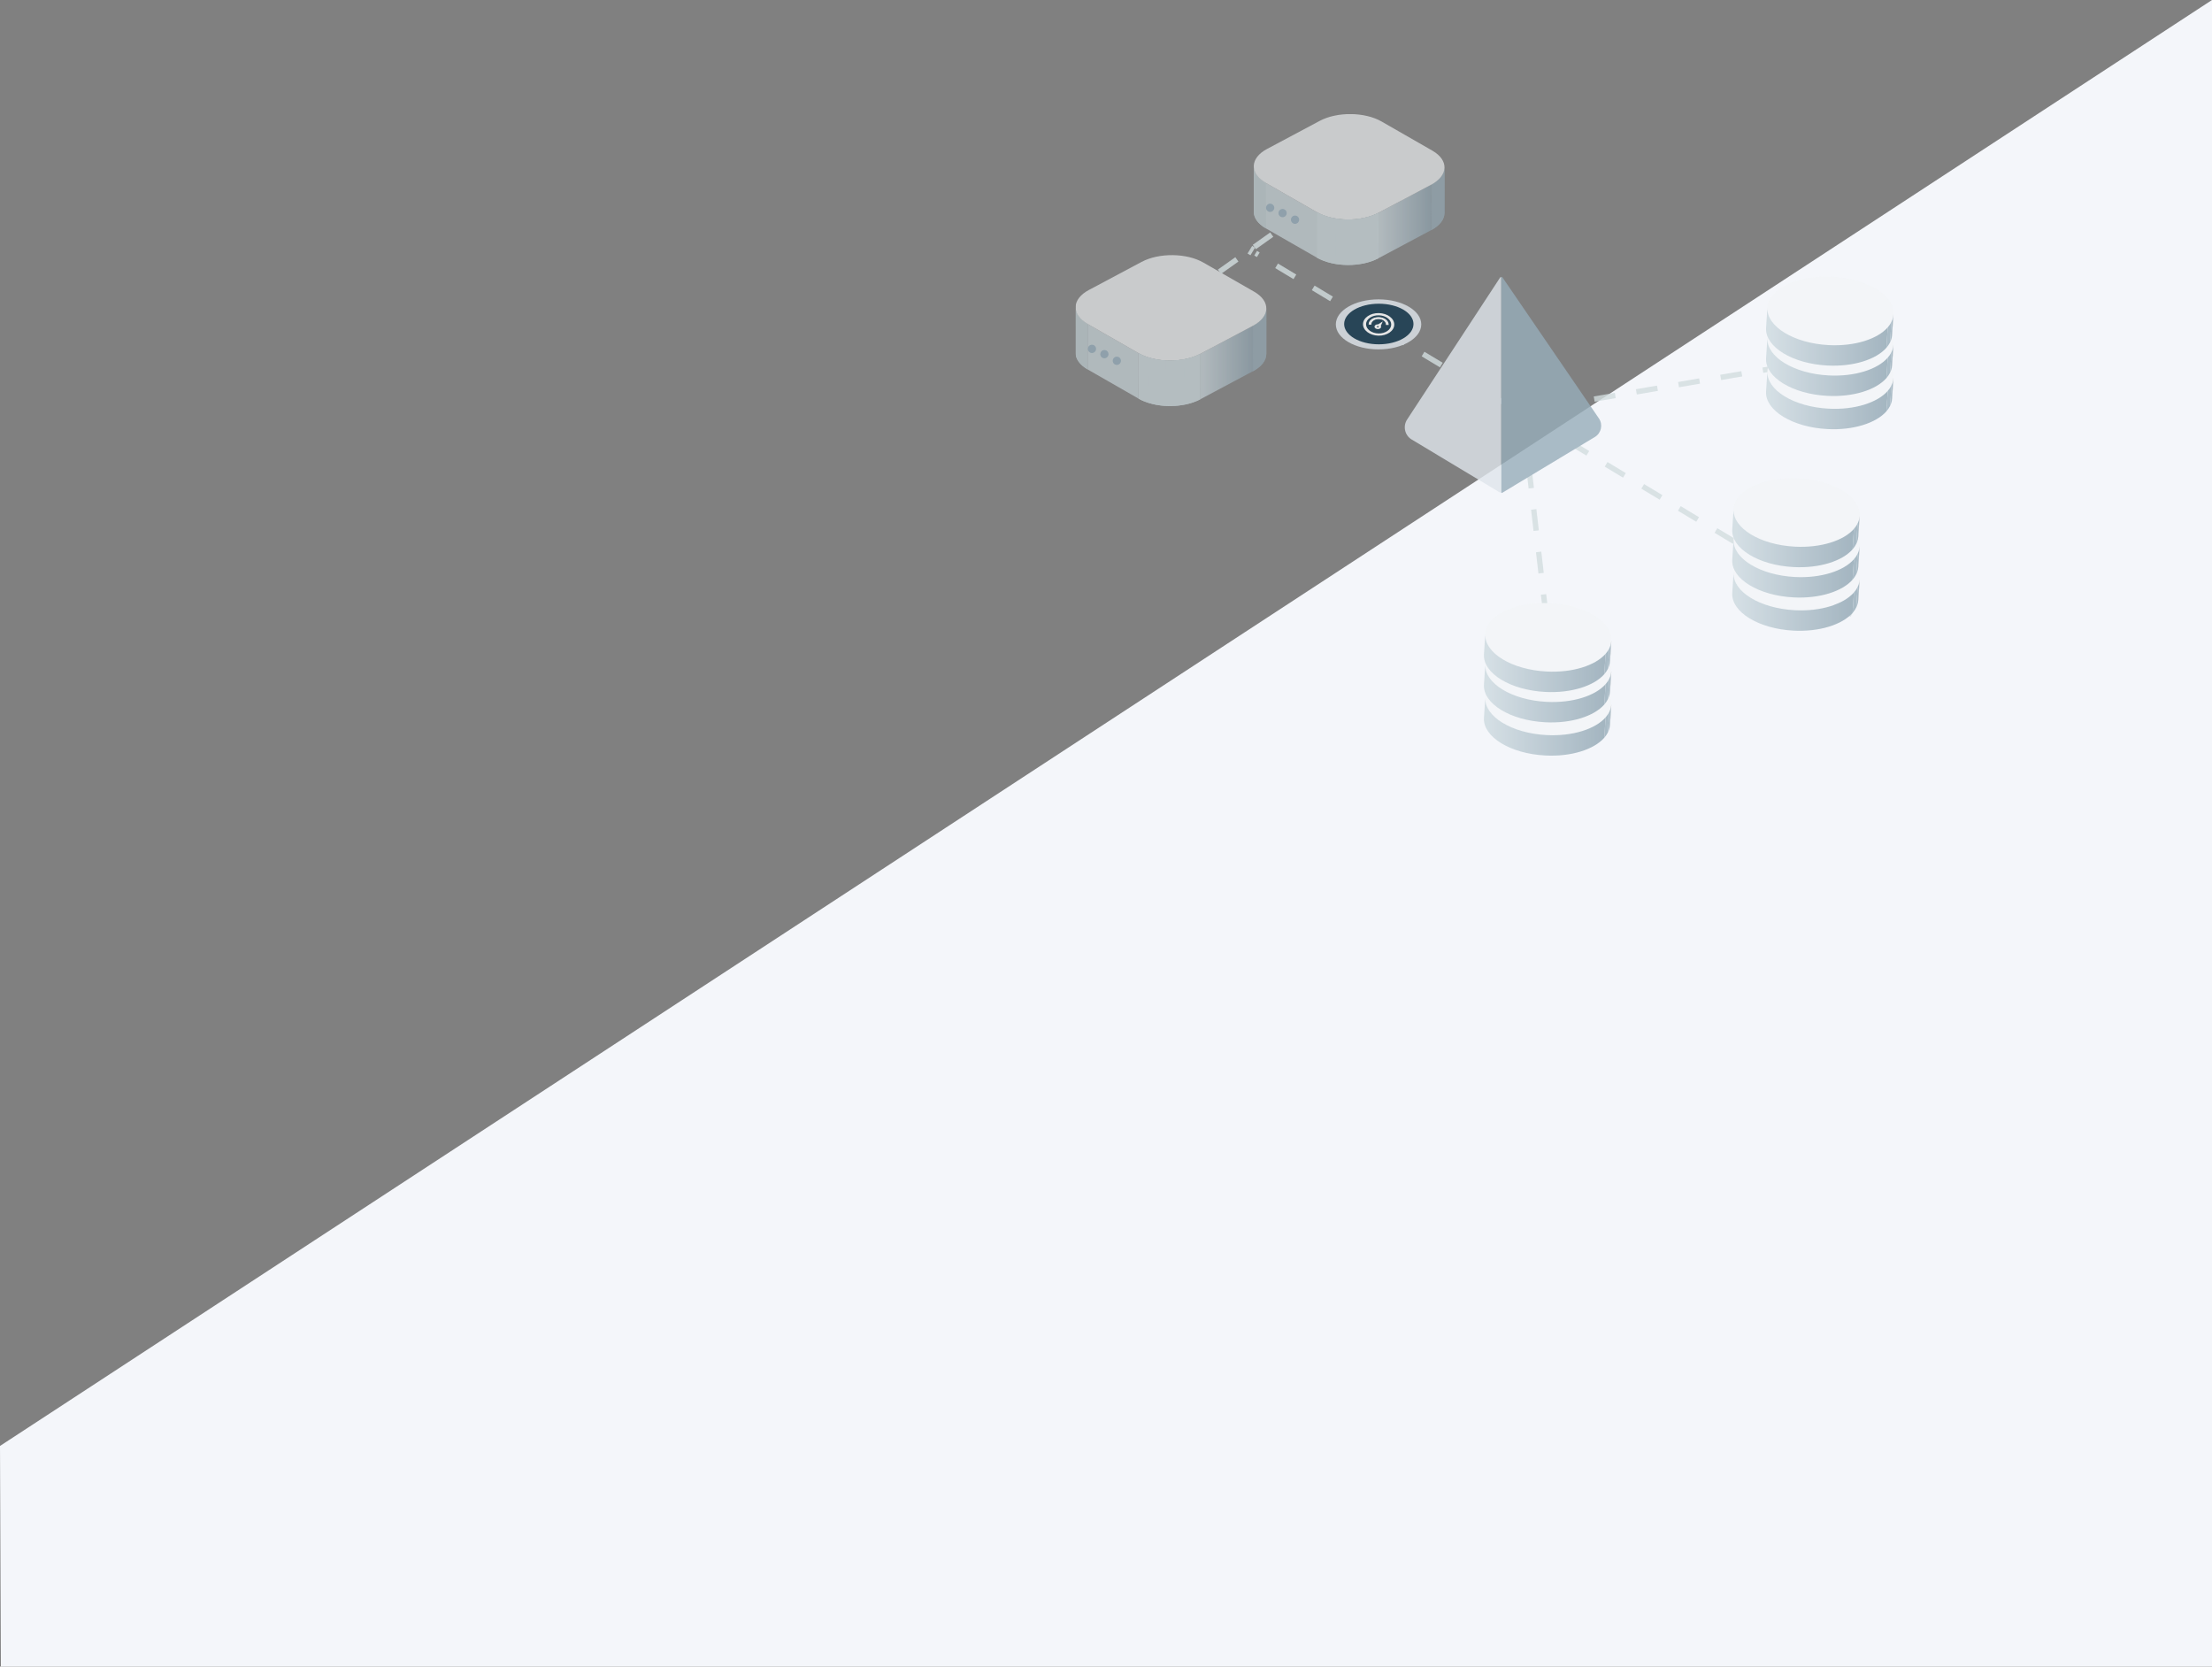 <svg width="1241" height="935" viewBox="0 0 1241 935" fill="none" xmlns="http://www.w3.org/2000/svg">
<rect x="0" y="0" width="1241" height="935" fill="#808080" stroke="none"/>
<path d="M0 811.202L1241 0V935H0.499L0 811.202Z" fill="#F4F6FA"/>
<g opacity="0.8">
<g clip-path="url(#clip0_691_2921)">
<path d="M1039.47 343.864L1037.84 342.883" stroke="#D2DDDF" stroke-width="5" stroke-miterlimit="10"/>
<path d="M1034.59 340.925L704.46 142.049" stroke="#D2DDDF" stroke-width="3" stroke-miterlimit="10" stroke-dasharray="11.99 11.99"/>
<path d="M702.833 141.069L701.205 140.088" stroke="#D2DDDF" stroke-width="5" stroke-miterlimit="10"/>
<path d="M857.718 261.959L868.519 355.458" stroke="#D2DDDF" stroke-width="3" stroke-miterlimit="10" stroke-dasharray="12 12"/>
<path d="M870.74 227.945L1003.8 205.152" stroke="#D2DDDF" stroke-width="3" stroke-miterlimit="10" stroke-dasharray="12 12"/>
<path d="M841.661 155.621L789.434 235.358C786.954 239.144 788.114 244.251 791.982 246.573L841.509 276.317C841.851 276.52 842.28 276.275 842.28 275.874V155.809C842.28 155.471 841.847 155.337 841.661 155.621Z" fill="#DEE5EB"/>
<path d="M894.795 245.133L842.736 276.505C842.536 276.626 842.284 276.479 842.284 276.247V155.643C842.284 155.347 842.663 155.229 842.83 155.471L897.041 234.733C899.411 238.204 898.384 242.971 894.795 245.133Z" fill="#96ACB9"/>
<g opacity="0.8">
<path d="M703.398 118.776L703.408 93.27C703.408 96.651 705.683 100.036 710.265 102.663L710.256 128.169C705.674 125.542 703.398 122.157 703.398 118.776Z" fill="#C3D3D8"/>
<path d="M703.398 118.776L703.408 93.27C703.408 96.651 705.683 100.036 710.265 102.663L710.256 128.169C705.674 125.542 703.398 122.157 703.398 118.776Z" fill="#C3D3D8"/>
<path d="M810.42 93.881L810.411 119.387C810.411 122.931 807.905 126.472 802.922 129.124L802.931 103.619C807.911 100.966 810.417 97.425 810.42 93.881Z" fill="#96ACB9"/>
<path d="M802.922 129.124L802.931 103.619C803.964 103.068 804.89 102.479 805.712 101.861L805.702 127.367C804.884 127.988 803.955 128.574 802.922 129.124Z" fill="#96ACB9"/>
<path d="M805.702 127.367L805.712 101.861C806.363 101.37 806.947 100.858 807.463 100.332L807.453 125.838C806.938 126.364 806.353 126.876 805.702 127.367Z" fill="#96ACB9"/>
<path d="M807.453 125.838L807.463 100.332C807.889 99.899 808.268 99.457 808.6 99.004L808.591 124.51C808.259 124.963 807.88 125.405 807.453 125.838Z" fill="#96ACB9"/>
<path d="M808.594 124.51L808.603 99.005C808.907 98.597 809.169 98.18 809.397 97.76L809.387 123.265C809.16 123.686 808.897 124.103 808.594 124.51Z" fill="#96ACB9"/>
<path d="M809.387 123.265L809.397 97.76C809.615 97.358 809.798 96.951 809.943 96.54L809.934 122.046C809.789 122.457 809.605 122.861 809.387 123.265Z" fill="#96ACB9"/>
<path d="M809.937 122.046L809.947 96.54C810.092 96.135 810.206 95.725 810.285 95.314L810.275 120.82C810.196 121.231 810.082 121.638 809.937 122.046Z" fill="#96ACB9"/>
<path d="M810.272 120.82L810.282 95.314C810.361 94.897 810.409 94.477 810.418 94.056L810.409 119.562C810.399 119.982 810.355 120.403 810.272 120.82Z" fill="#96ACB9"/>
<path d="M810.408 119.562L810.417 94.056C810.417 93.999 810.42 93.942 810.42 93.881L810.411 119.387C810.411 119.444 810.411 119.502 810.408 119.562Z" fill="#96ACB9"/>
<path d="M710.253 128.169L710.262 102.663L738.763 119.011L738.757 144.517L710.253 128.169Z" fill="#CCD9DF"/>
<path d="M773.362 144.874L773.369 119.368L802.931 103.619L802.922 129.124L773.362 144.874Z" fill="url(#paint0_linear_691_2921)"/>
<path d="M738.763 119.011L710.262 102.663C700.88 97.282 701.161 88.719 710.894 83.535L740.453 67.789C750.183 62.605 765.68 62.764 775.062 68.146L803.563 84.494C812.945 89.875 812.661 98.441 802.928 103.625L773.369 119.371C763.639 124.552 748.145 124.393 738.763 119.011Z" fill="#F2F5F7"/>
<path d="M738.757 144.517L738.766 119.011C748.148 124.393 763.642 124.552 773.372 119.368L773.363 144.874C763.63 150.058 748.139 149.899 738.757 144.517Z" fill="#D1E0E5"/>
<path d="M738.757 144.517L738.766 119.011C739.768 119.588 740.839 120.1 741.967 120.556L741.958 146.061C740.83 145.606 739.758 145.09 738.757 144.517Z" fill="#D1E0E5"/>
<path d="M741.958 146.061L741.967 120.556C742.855 120.915 743.781 121.237 744.729 121.52L744.72 147.026C743.768 146.743 742.846 146.421 741.958 146.061Z" fill="#D1E0E5"/>
<path d="M744.72 147.026L744.729 121.52C745.513 121.756 746.312 121.963 747.131 122.148L747.121 147.654C746.303 147.472 745.503 147.262 744.72 147.026Z" fill="#D1E0E5"/>
<path d="M747.121 147.657L747.131 122.151C747.87 122.316 748.622 122.463 749.384 122.59L749.374 148.096C748.613 147.969 747.861 147.822 747.121 147.657Z" fill="#D1E0E5"/>
<path d="M749.371 148.093L749.381 122.587C750.108 122.708 750.847 122.807 751.587 122.89L751.577 148.396C750.838 148.316 750.101 148.214 749.371 148.093Z" fill="#D1E0E5"/>
<path d="M751.58 148.396L751.59 122.89C752.323 122.969 753.062 123.033 753.805 123.078L753.795 148.583C753.053 148.539 752.313 148.478 751.58 148.396Z" fill="#D1E0E5"/>
<path d="M753.795 148.583L753.805 123.078C754.563 123.122 755.322 123.148 756.083 123.151L756.074 148.657C755.312 148.653 754.554 148.628 753.795 148.583Z" fill="#D1E0E5"/>
<path d="M756.074 148.657L756.083 123.151C756.892 123.157 757.698 123.141 758.504 123.103L758.494 148.609C757.689 148.647 756.88 148.663 756.074 148.657Z" fill="#D1E0E5"/>
<path d="M758.494 148.609L758.504 123.103C759.392 123.062 760.274 122.992 761.149 122.896L761.139 148.402C760.264 148.497 759.382 148.567 758.494 148.609Z" fill="#D1E0E5"/>
<path d="M761.139 148.402L761.149 122.896C762.226 122.778 763.295 122.619 764.344 122.422L764.334 147.927C763.288 148.128 762.22 148.284 761.139 148.402Z" fill="#D1E0E5"/>
<path d="M764.334 147.928L764.344 122.422C767.621 121.801 770.711 120.782 773.369 119.368L773.359 144.874C770.702 146.291 767.614 147.307 764.334 147.928Z" fill="#D1E0E5"/>
</g>
<path d="M712.594 118.909C713.868 118.909 714.901 117.869 714.901 116.585C714.901 115.301 713.868 114.26 712.594 114.26C711.32 114.26 710.288 115.301 710.288 116.585C710.288 117.869 711.32 118.909 712.594 118.909Z" fill="#92A8B5"/>
<path d="M719.572 121.871C720.846 121.871 721.879 120.83 721.879 119.546C721.879 118.262 720.846 117.222 719.572 117.222C718.298 117.222 717.265 118.262 717.265 119.546C717.265 120.83 718.298 121.871 719.572 121.871Z" fill="#92A8B5"/>
<path d="M726.549 125.59C727.823 125.59 728.856 124.549 728.856 123.265C728.856 121.982 727.823 120.941 726.549 120.941C725.275 120.941 724.242 121.982 724.242 123.265C724.242 124.549 725.275 125.59 726.549 125.59Z" fill="#92A8B5"/>
<g opacity="0.8">
<path d="M603.427 197.914L603.436 172.408C603.436 175.79 605.711 179.175 610.293 181.802L610.284 207.307C605.702 204.677 603.427 201.292 603.427 197.914Z" fill="#C3D3D8"/>
<path d="M603.427 197.914L603.436 172.408C603.436 175.79 605.711 179.175 610.293 181.802L610.284 207.307C605.702 204.677 603.427 201.292 603.427 197.914Z" fill="#C3D3D8"/>
<path d="M710.449 173.016L710.439 198.522C710.439 202.066 707.933 205.607 702.95 208.259L702.959 182.754C707.939 180.101 710.445 176.563 710.449 173.016Z" fill="#96ACB9"/>
<path d="M702.95 208.263L702.959 182.757C703.993 182.206 704.918 181.617 705.74 180.999L705.731 206.505C704.912 207.123 703.983 207.712 702.95 208.263Z" fill="#96ACB9"/>
<path d="M705.73 206.502L705.74 180.996C706.391 180.505 706.976 179.993 707.491 179.467L707.481 204.973C706.966 205.502 706.381 206.011 705.73 206.502Z" fill="#96ACB9"/>
<path d="M707.484 204.977L707.494 179.471C707.92 179.038 708.3 178.595 708.631 178.143L708.622 203.649C708.287 204.098 707.908 204.543 707.484 204.977Z" fill="#96ACB9"/>
<path d="M708.622 203.645L708.632 178.14C708.935 177.732 709.197 177.315 709.425 176.895L709.415 202.4C709.188 202.821 708.925 203.238 708.622 203.645Z" fill="#96ACB9"/>
<path d="M709.415 202.4L709.425 176.895C709.643 176.493 709.826 176.086 709.971 175.675L709.962 201.181C709.817 201.592 709.633 201.999 709.415 202.4Z" fill="#96ACB9"/>
<path d="M709.965 201.181L709.975 175.675C710.12 175.271 710.234 174.86 710.313 174.449L710.303 199.955C710.224 200.366 710.11 200.776 709.965 201.181Z" fill="#96ACB9"/>
<path d="M710.303 199.955L710.313 174.449C710.392 174.032 710.44 173.612 710.45 173.191L710.44 198.697C710.427 199.117 710.383 199.538 710.303 199.955Z" fill="#96ACB9"/>
<path d="M710.436 198.697L710.446 173.191C710.446 173.134 710.449 173.077 710.449 173.016L710.439 198.522C710.439 198.583 710.439 198.64 710.436 198.697Z" fill="#96ACB9"/>
<path d="M610.284 207.304L610.29 181.798L638.791 198.146L638.785 223.652L610.284 207.304Z" fill="#CCD9DF"/>
<path d="M673.39 224.009L673.4 198.503L702.959 182.757L702.95 208.263L673.39 224.009Z" fill="url(#paint1_linear_691_2921)"/>
<path d="M638.791 198.146L610.291 181.798C600.908 176.417 601.19 167.854 610.923 162.67L640.482 146.924C650.212 141.74 665.709 141.9 675.091 147.281L703.592 163.629C712.974 169.01 712.69 177.576 702.957 182.76L673.397 198.506C663.667 203.687 648.174 203.528 638.791 198.146Z" fill="#F2F5F7"/>
<path d="M638.785 223.652L638.794 198.146C648.176 203.528 663.67 203.687 673.4 198.503L673.391 224.009C663.658 229.193 648.167 229.034 638.785 223.652Z" fill="#D1E0E5"/>
<path d="M638.785 223.652L638.794 198.146C639.796 198.723 640.867 199.235 641.995 199.691L641.986 225.196C640.858 224.741 639.786 224.228 638.785 223.652Z" fill="#D1E0E5"/>
<path d="M641.986 225.196L641.995 199.691C642.883 200.05 643.809 200.372 644.757 200.655L644.748 226.161C643.797 225.878 642.874 225.556 641.986 225.196Z" fill="#D1E0E5"/>
<path d="M644.748 226.164L644.757 200.659C645.541 200.894 646.34 201.101 647.159 201.286L647.149 226.792C646.334 226.607 645.532 226.4 644.748 226.164Z" fill="#D1E0E5"/>
<path d="M647.149 226.792L647.159 201.286C647.898 201.451 648.65 201.598 649.412 201.725L649.403 227.231C648.641 227.104 647.889 226.961 647.149 226.792Z" fill="#D1E0E5"/>
<path d="M649.399 227.231L649.409 201.725C650.136 201.846 650.875 201.945 651.615 202.028L651.605 227.534C650.866 227.451 650.129 227.349 649.399 227.231Z" fill="#D1E0E5"/>
<path d="M651.608 227.534L651.618 202.028C652.351 202.107 653.09 202.171 653.833 202.216L653.823 227.722C653.081 227.677 652.341 227.613 651.608 227.534Z" fill="#D1E0E5"/>
<path d="M653.823 227.718L653.833 202.213C654.591 202.257 655.35 202.283 656.111 202.286L656.102 227.792C655.34 227.788 654.582 227.763 653.823 227.718Z" fill="#D1E0E5"/>
<path d="M656.102 227.795L656.111 202.289C656.92 202.295 657.726 202.279 658.532 202.241L658.522 227.747C657.717 227.782 656.911 227.801 656.102 227.795Z" fill="#D1E0E5"/>
<path d="M658.522 227.744L658.532 202.238C659.42 202.197 660.302 202.127 661.177 202.031L661.167 227.537C660.292 227.636 659.41 227.702 658.522 227.744Z" fill="#D1E0E5"/>
<path d="M661.167 227.54L661.177 202.034C662.255 201.916 663.323 201.757 664.372 201.56L664.362 227.066C663.316 227.263 662.248 227.422 661.167 227.54Z" fill="#D1E0E5"/>
<path d="M664.365 227.066L664.375 201.56C667.652 200.939 670.743 199.92 673.4 198.506L673.391 224.012C670.73 225.426 667.642 226.445 664.365 227.066Z" fill="#D1E0E5"/>
</g>
<path d="M612.622 198.044C613.896 198.044 614.929 197.004 614.929 195.72C614.929 194.436 613.896 193.395 612.622 193.395C611.348 193.395 610.315 194.436 610.315 195.72C610.315 197.004 611.348 198.044 612.622 198.044Z" fill="#92A8B5"/>
<path d="M619.6 201.009C620.874 201.009 621.907 199.968 621.907 198.684C621.907 197.401 620.874 196.36 619.6 196.36C618.326 196.36 617.293 197.401 617.293 198.684C617.293 199.968 618.326 201.009 619.6 201.009Z" fill="#92A8B5"/>
<path d="M626.577 204.728C627.851 204.728 628.884 203.687 628.884 202.404C628.884 201.12 627.851 200.079 626.577 200.079C625.303 200.079 624.27 201.12 624.27 202.404C624.27 203.687 625.303 204.728 626.577 204.728Z" fill="#92A8B5"/>
<path d="M684.138 152.465L720.085 126.949" stroke="#D2DDDF" stroke-width="3" stroke-miterlimit="10" stroke-dasharray="12 12"/>
<path d="M773.407 196.016C786.643 196.016 797.373 189.733 797.373 181.983C797.373 174.233 786.643 167.95 773.407 167.95C760.171 167.95 749.441 174.233 749.441 181.983C749.441 189.733 760.171 196.016 773.407 196.016Z" fill="#DEE5EB"/>
<path d="M773.558 193.169C784.3 193.169 793.009 188.07 793.009 181.779C793.009 175.489 784.3 170.389 773.558 170.389C762.816 170.389 754.108 175.489 754.108 181.779C754.108 188.07 762.816 193.169 773.558 193.169Z" fill="#12364C"/>
<path d="M869.609 374.054C889.144 375.054 904.553 384.451 904.028 395.035C903.504 405.623 887.239 413.396 867.706 412.396C848.174 411.396 832.766 402.002 833.29 391.412C833.815 380.824 850.076 373.054 869.609 374.054Z" fill="#F2F5F7"/>
<path d="M904.028 395.035L903.276 406.486C903.251 407.014 903.184 407.54 903.08 408.053L903.832 396.602C903.936 396.089 904 395.567 904.028 395.035Z" fill="#8B8D8F"/>
<path d="M903.832 396.605L903.08 408.056C902.887 409.011 902.565 409.941 902.123 410.839L902.875 399.388C903.317 398.49 903.639 397.56 903.832 396.605Z" fill="#96ACB9"/>
<path d="M902.875 399.388L902.123 410.839C901.598 411.902 900.903 412.921 900.056 413.889L900.808 402.439C901.655 401.471 902.35 400.452 902.875 399.388Z" fill="#96ACB9"/>
<path d="M900.808 402.439L900.056 413.889C894.311 420.449 881.544 424.595 866.954 423.846C847.422 422.847 832.013 413.453 832.538 402.862L833.29 391.412C832.765 401.999 848.174 411.396 867.706 412.396C882.296 413.144 895.06 408.998 900.808 402.439Z" fill="url(#paint2_linear_691_2921)"/>
<path d="M869.609 355.417C889.144 356.417 904.553 365.813 904.028 376.398C903.504 386.985 887.239 394.758 867.706 393.758C848.174 392.758 832.766 383.365 833.29 372.774C833.815 362.186 850.076 354.414 869.609 355.417Z" fill="#F2F5F7"/>
<path d="M904.028 376.398L903.276 387.848C903.251 388.377 903.184 388.902 903.08 389.415L903.832 377.964C903.936 377.452 904 376.926 904.028 376.398Z" fill="#8B8D8F"/>
<path d="M903.832 377.964L903.08 389.415C902.887 390.37 902.565 391.3 902.123 392.198L902.875 380.748C903.317 379.85 903.639 378.923 903.832 377.964Z" fill="#96ACB9"/>
<path d="M902.875 380.748L902.123 392.198C901.598 393.262 900.903 394.281 900.056 395.249L900.808 383.798C901.655 382.833 902.35 381.811 902.875 380.748Z" fill="#96ACB9"/>
<path d="M900.808 383.798L900.056 395.249C894.311 401.808 881.544 405.954 866.954 405.206C847.422 404.206 832.013 394.812 832.538 384.222L833.29 372.771C832.765 383.359 848.174 392.755 867.706 393.755C882.296 394.504 895.06 390.358 900.808 383.798Z" fill="url(#paint3_linear_691_2921)"/>
<path d="M869.609 338.397C889.144 339.397 904.553 348.794 904.028 359.378C903.504 369.966 887.239 377.738 867.706 376.739C848.174 375.739 832.762 366.345 833.29 355.754C833.815 345.17 850.076 337.397 869.609 338.397Z" fill="#F2F5F7"/>
<path d="M904.028 359.381L903.276 370.832C903.251 371.36 903.184 371.886 903.08 372.398L903.832 360.948C903.936 360.432 904 359.91 904.028 359.381Z" fill="#8B8D8F"/>
<path d="M903.832 360.948L903.08 372.398C902.887 373.354 902.565 374.283 902.123 375.181L902.875 363.731C903.317 362.833 903.639 361.903 903.832 360.948Z" fill="#96ACB9"/>
<path d="M902.875 363.731L902.123 375.181C901.598 376.245 900.903 377.264 900.056 378.232L900.808 366.781C901.655 365.813 902.35 364.794 902.875 363.731Z" fill="#96ACB9"/>
<path d="M900.808 366.781L900.056 378.232C894.311 384.792 881.544 388.937 866.954 388.189C847.422 387.189 832.013 377.796 832.538 367.205L833.29 355.754C832.765 366.342 848.174 375.739 867.706 376.739C882.296 377.487 895.06 373.341 900.808 366.781Z" fill="url(#paint4_linear_691_2921)"/>
<path d="M1008.91 304.004C1028.45 305.004 1043.86 314.4 1043.33 324.985C1042.81 335.572 1026.54 343.345 1007.01 342.345C987.479 341.346 972.071 331.952 972.595 321.361C973.12 310.773 989.382 303.004 1008.91 304.004Z" fill="#F2F5F7"/>
<path d="M1043.33 324.985L1042.58 336.435C1042.56 336.964 1042.49 337.489 1042.39 338.002L1043.14 326.551C1043.24 326.039 1043.31 325.517 1043.33 324.985Z" fill="#8B8D8F"/>
<path d="M1043.14 326.555L1042.39 338.005C1042.19 338.96 1041.87 339.89 1041.43 340.788L1042.18 329.338C1042.62 328.44 1042.95 327.51 1043.14 326.555Z" fill="#96ACB9"/>
<path d="M1042.18 329.338L1041.43 340.788C1040.9 341.852 1040.21 342.871 1039.36 343.839L1040.11 332.388C1040.96 331.42 1041.65 330.401 1042.18 329.338Z" fill="#96ACB9"/>
<path d="M1040.11 332.388L1039.36 343.839C1033.62 350.398 1020.85 354.544 1006.26 353.796C986.727 352.796 971.319 343.403 971.843 332.812L972.595 321.361C972.071 331.949 987.479 341.345 1007.01 342.345C1021.6 343.094 1034.37 338.948 1040.11 332.388Z" fill="url(#paint5_linear_691_2921)"/>
<path d="M1008.91 285.366C1028.45 286.366 1043.86 295.763 1043.33 306.347C1042.81 316.935 1026.54 324.708 1007.01 323.708C987.479 322.708 972.071 313.314 972.595 302.724C973.12 292.136 989.382 284.363 1008.91 285.366Z" fill="#F2F5F7"/>
<path d="M1043.33 306.347L1042.58 317.798C1042.56 318.326 1042.49 318.852 1042.39 319.364L1043.14 307.914C1043.24 307.401 1043.31 306.876 1043.33 306.347Z" fill="#8B8D8F"/>
<path d="M1043.14 307.914L1042.39 319.364C1042.19 320.32 1041.87 321.249 1041.43 322.147L1042.18 310.697C1042.62 309.799 1042.95 308.872 1043.14 307.914Z" fill="#96ACB9"/>
<path d="M1042.18 310.697L1041.43 322.147C1040.9 323.211 1040.21 324.23 1039.36 325.198L1040.11 313.747C1040.96 312.779 1041.65 311.76 1042.18 310.697Z" fill="#96ACB9"/>
<path d="M1040.11 313.747L1039.36 325.198C1033.62 331.758 1020.85 335.903 1006.26 335.155C986.727 334.155 971.319 324.762 971.843 314.171L972.595 302.72C972.071 313.308 987.479 322.705 1007.01 323.705C1021.6 324.453 1034.37 320.307 1040.11 313.747Z" fill="url(#paint6_linear_691_2921)"/>
<path d="M1008.91 268.346C1028.45 269.346 1043.86 278.743 1043.33 289.327C1042.81 299.915 1026.54 307.688 1007.01 306.688C987.479 305.688 972.071 296.295 972.595 285.704C973.12 275.119 989.382 267.347 1008.91 268.346Z" fill="#F2F5F7"/>
<path d="M1043.33 289.327L1042.58 300.778C1042.56 301.307 1042.49 301.832 1042.39 302.345L1043.14 290.894C1043.24 290.381 1043.31 289.859 1043.33 289.327Z" fill="#8B8D8F"/>
<path d="M1043.14 290.897L1042.39 302.348C1042.19 303.303 1041.87 304.233 1041.43 305.131L1042.18 293.68C1042.62 292.782 1042.95 291.852 1043.14 290.897Z" fill="#96ACB9"/>
<path d="M1042.18 293.68L1041.43 305.131C1040.9 306.194 1040.21 307.213 1039.36 308.181L1040.11 296.731C1040.96 295.763 1041.65 294.744 1042.18 293.68Z" fill="#96ACB9"/>
<path d="M1040.11 296.731L1039.36 308.181C1033.62 314.741 1020.85 318.887 1006.26 318.139C986.727 317.139 971.319 307.745 971.843 297.154L972.595 285.704C972.071 296.291 987.479 305.688 1007.01 306.688C1021.6 307.436 1034.37 303.29 1040.11 296.731Z" fill="url(#paint7_linear_691_2921)"/>
<path d="M1027.89 190.931C1047.42 191.931 1062.83 201.327 1062.31 211.912C1061.78 222.499 1045.52 230.272 1025.99 229.272C1006.45 228.273 991.044 218.879 991.569 208.288C992.093 197.7 1008.35 189.931 1027.89 190.931Z" fill="#F2F5F7"/>
<path d="M1062.3 211.912L1061.55 223.362C1061.53 223.891 1061.46 224.416 1061.36 224.929L1062.11 213.478C1062.21 212.966 1062.28 212.44 1062.3 211.912Z" fill="#8B8D8F"/>
<path d="M1062.11 213.478L1061.36 224.929C1061.16 225.884 1060.84 226.814 1060.4 227.712L1061.15 216.261C1061.59 215.363 1061.92 214.437 1062.11 213.478Z" fill="#96ACB9"/>
<path d="M1061.15 216.261L1060.4 227.712C1059.87 228.776 1059.18 229.795 1058.33 230.763L1059.08 219.312C1059.93 218.347 1060.63 217.325 1061.15 216.261Z" fill="#96ACB9"/>
<path d="M1059.08 219.312L1058.33 230.763C1052.59 237.322 1039.82 241.468 1025.23 240.72C1005.7 239.72 990.289 230.326 990.813 219.735L991.565 208.285C991.041 218.873 1006.45 228.269 1025.98 229.269C1040.57 230.021 1053.34 225.872 1059.08 219.312Z" fill="url(#paint8_linear_691_2921)"/>
<path d="M1027.89 172.29C1047.42 173.29 1062.83 182.687 1062.31 193.271C1061.78 203.859 1045.52 211.632 1025.99 210.632C1006.45 209.632 991.044 200.238 991.569 189.647C992.093 179.063 1008.35 171.29 1027.89 172.29Z" fill="#F2F5F7"/>
<path d="M1062.3 193.274L1061.55 204.725C1061.53 205.253 1061.46 205.779 1061.36 206.292L1062.11 194.841C1062.21 194.325 1062.28 193.803 1062.3 193.274Z" fill="#8B8D8F"/>
<path d="M1062.11 194.841L1061.36 206.292C1061.16 207.247 1060.84 208.177 1060.4 209.075L1061.15 197.624C1061.59 196.726 1061.92 195.796 1062.11 194.841Z" fill="#96ACB9"/>
<path d="M1061.15 197.624L1060.4 209.075C1059.87 210.138 1059.18 211.157 1058.33 212.125L1059.08 200.675C1059.93 199.707 1060.63 198.688 1061.15 197.624Z" fill="#96ACB9"/>
<path d="M1059.08 200.675L1058.33 212.125C1052.59 218.685 1039.82 222.831 1025.23 222.082C1005.7 221.082 990.289 211.689 990.813 201.098L991.565 189.647C991.041 200.235 1006.45 209.632 1025.98 210.632C1040.57 211.38 1053.34 207.234 1059.08 200.675Z" fill="url(#paint9_linear_691_2921)"/>
<path d="M1027.89 155.274C1047.42 156.273 1062.83 165.67 1062.31 176.255C1061.78 186.842 1045.52 194.615 1025.99 193.615C1006.45 192.615 991.044 183.222 991.569 172.631C992.093 162.043 1008.35 154.274 1027.89 155.274Z" fill="#F2F5F7"/>
<path d="M1062.3 176.255L1061.55 187.705C1061.53 188.234 1061.46 188.759 1061.36 189.272L1062.11 177.821C1062.21 177.309 1062.28 176.786 1062.3 176.255Z" fill="#8B8D8F"/>
<path d="M1062.11 177.824L1061.36 189.275C1061.16 190.23 1060.84 191.16 1060.4 192.058L1061.15 180.607C1061.59 179.709 1061.92 178.78 1062.11 177.824Z" fill="#96ACB9"/>
<path d="M1061.15 180.604L1060.4 192.055C1059.87 193.118 1059.18 194.137 1058.33 195.105L1059.08 183.655C1059.93 182.69 1060.63 181.671 1061.15 180.604Z" fill="#96ACB9"/>
<path d="M1059.08 183.655L1058.33 195.105C1052.59 201.665 1039.82 205.811 1025.23 205.063C1005.7 204.063 990.289 194.669 990.813 184.078L991.565 172.628C991.041 183.215 1006.45 192.612 1025.98 193.612C1040.57 194.363 1053.34 190.214 1059.08 183.655Z" fill="url(#paint10_linear_691_2921)"/>
<path d="M779.06 182.336L778.741 182.324L777.527 182.298L777.534 182.037C777.569 180.423 775.767 179.063 773.52 179.015C771.274 178.967 769.416 180.248 769.381 181.868L769.378 182.123L767.845 182.091L767.851 181.862C767.851 181.859 767.851 181.849 767.851 181.836C767.899 179.604 770.452 177.843 773.546 177.91C776.639 177.977 779.117 179.846 779.07 182.078L779.06 182.336ZM778.169 181.852L778.428 181.859C778.321 179.974 776.184 178.426 773.536 178.369C770.891 178.312 768.689 179.764 768.499 181.645L768.758 181.652C768.945 179.875 771.027 178.506 773.53 178.557C776.036 178.611 778.058 180.069 778.169 181.852Z" fill="white"/>
<path d="M769.065 181.862C769.103 180.114 771.103 178.732 773.527 178.786C775.951 178.837 777.891 180.305 777.856 182.053C777.856 182.063 777.853 182.069 777.853 182.075L778.75 182.094C778.75 182.088 778.753 182.079 778.753 182.072C778.798 179.964 776.466 178.203 773.543 178.14C770.619 178.076 768.215 179.735 768.17 181.843C768.17 181.852 768.17 181.859 768.17 181.868L769.068 181.887C769.068 181.878 769.065 181.872 769.065 181.862Z" fill="white"/>
<path d="M772.964 184.632C771.944 184.61 771.125 183.992 771.141 183.254C771.157 182.515 772 181.935 773.021 181.958C773.072 181.958 773.122 181.961 773.176 181.967L775.786 180.311L774.699 182.789C774.8 182.961 774.851 183.148 774.848 183.333C774.832 184.072 773.988 184.655 772.964 184.632ZM773.002 182.929C772.721 182.922 772.49 183.082 772.487 183.285C772.484 183.486 772.708 183.658 772.986 183.664C773.268 183.671 773.498 183.511 773.501 183.308C773.508 183.104 773.283 182.935 773.002 182.929Z" fill="white"/>
<path d="M773.321 188.31C768.487 188.205 764.612 185.282 764.688 181.792C764.761 178.302 768.755 175.548 773.59 175.653C778.428 175.758 782.302 178.681 782.226 182.171C782.157 185.661 778.159 188.415 773.321 188.31ZM773.565 176.888C769.675 176.805 766.461 179.022 766.401 181.827C766.341 184.635 769.457 186.989 773.35 187.071C777.243 187.154 780.457 184.938 780.517 182.129C780.577 179.327 777.458 176.974 773.565 176.888Z" fill="white"/>
</g>
</g>
<defs>
<linearGradient id="paint0_linear_691_2921" x1="773.361" y1="124.246" x2="802.93" y2="124.246" gradientUnits="userSpaceOnUse">
<stop offset="0.036" stop-color="#CCD9DF"/>
<stop offset="1" stop-color="#8FA5B2"/>
</linearGradient>
<linearGradient id="paint1_linear_691_2921" x1="673.39" y1="203.383" x2="702.959" y2="203.383" gradientUnits="userSpaceOnUse">
<stop offset="0.036" stop-color="#CCD9DF"/>
<stop offset="1" stop-color="#8FA5B2"/>
</linearGradient>
<linearGradient id="paint2_linear_691_2921" x1="832.523" y1="407.673" x2="900.807" y2="407.673" gradientUnits="userSpaceOnUse">
<stop offset="0.036" stop-color="#CCD9DF"/>
<stop offset="1" stop-color="#8FA5B2"/>
</linearGradient>
<linearGradient id="paint3_linear_691_2921" x1="832.523" y1="389.034" x2="900.807" y2="389.034" gradientUnits="userSpaceOnUse">
<stop offset="0.036" stop-color="#CCD9DF"/>
<stop offset="1" stop-color="#8FA5B2"/>
</linearGradient>
<linearGradient id="paint4_linear_691_2921" x1="832.523" y1="372.016" x2="900.807" y2="372.016" gradientUnits="userSpaceOnUse">
<stop offset="0.036" stop-color="#CCD9DF"/>
<stop offset="1" stop-color="#8FA5B2"/>
</linearGradient>
<linearGradient id="paint5_linear_691_2921" x1="971.829" y1="337.623" x2="1040.11" y2="337.623" gradientUnits="userSpaceOnUse">
<stop offset="0.036" stop-color="#CCD9DF"/>
<stop offset="1" stop-color="#8FA5B2"/>
</linearGradient>
<linearGradient id="paint6_linear_691_2921" x1="971.829" y1="318.984" x2="1040.11" y2="318.984" gradientUnits="userSpaceOnUse">
<stop offset="0.036" stop-color="#CCD9DF"/>
<stop offset="1" stop-color="#8FA5B2"/>
</linearGradient>
<linearGradient id="paint7_linear_691_2921" x1="971.829" y1="301.966" x2="1040.11" y2="301.966" gradientUnits="userSpaceOnUse">
<stop offset="0.036" stop-color="#CCD9DF"/>
<stop offset="1" stop-color="#8FA5B2"/>
</linearGradient>
<linearGradient id="paint8_linear_691_2921" x1="990.8" y1="224.549" x2="1059.08" y2="224.549" gradientUnits="userSpaceOnUse">
<stop offset="0.036" stop-color="#CCD9DF"/>
<stop offset="1" stop-color="#8FA5B2"/>
</linearGradient>
<linearGradient id="paint9_linear_691_2921" x1="990.8" y1="205.91" x2="1059.08" y2="205.91" gradientUnits="userSpaceOnUse">
<stop offset="0.036" stop-color="#CCD9DF"/>
<stop offset="1" stop-color="#8FA5B2"/>
</linearGradient>
<linearGradient id="paint10_linear_691_2921" x1="990.8" y1="188.892" x2="1059.08" y2="188.892" gradientUnits="userSpaceOnUse">
<stop offset="0.036" stop-color="#CCD9DF"/>
<stop offset="1" stop-color="#8FA5B2"/>
</linearGradient>
<clipPath id="clip0_691_2921">
<rect width="458.89" height="359.935" fill="white" transform="translate(603.427 64)"/>
</clipPath>
</defs>
</svg>
